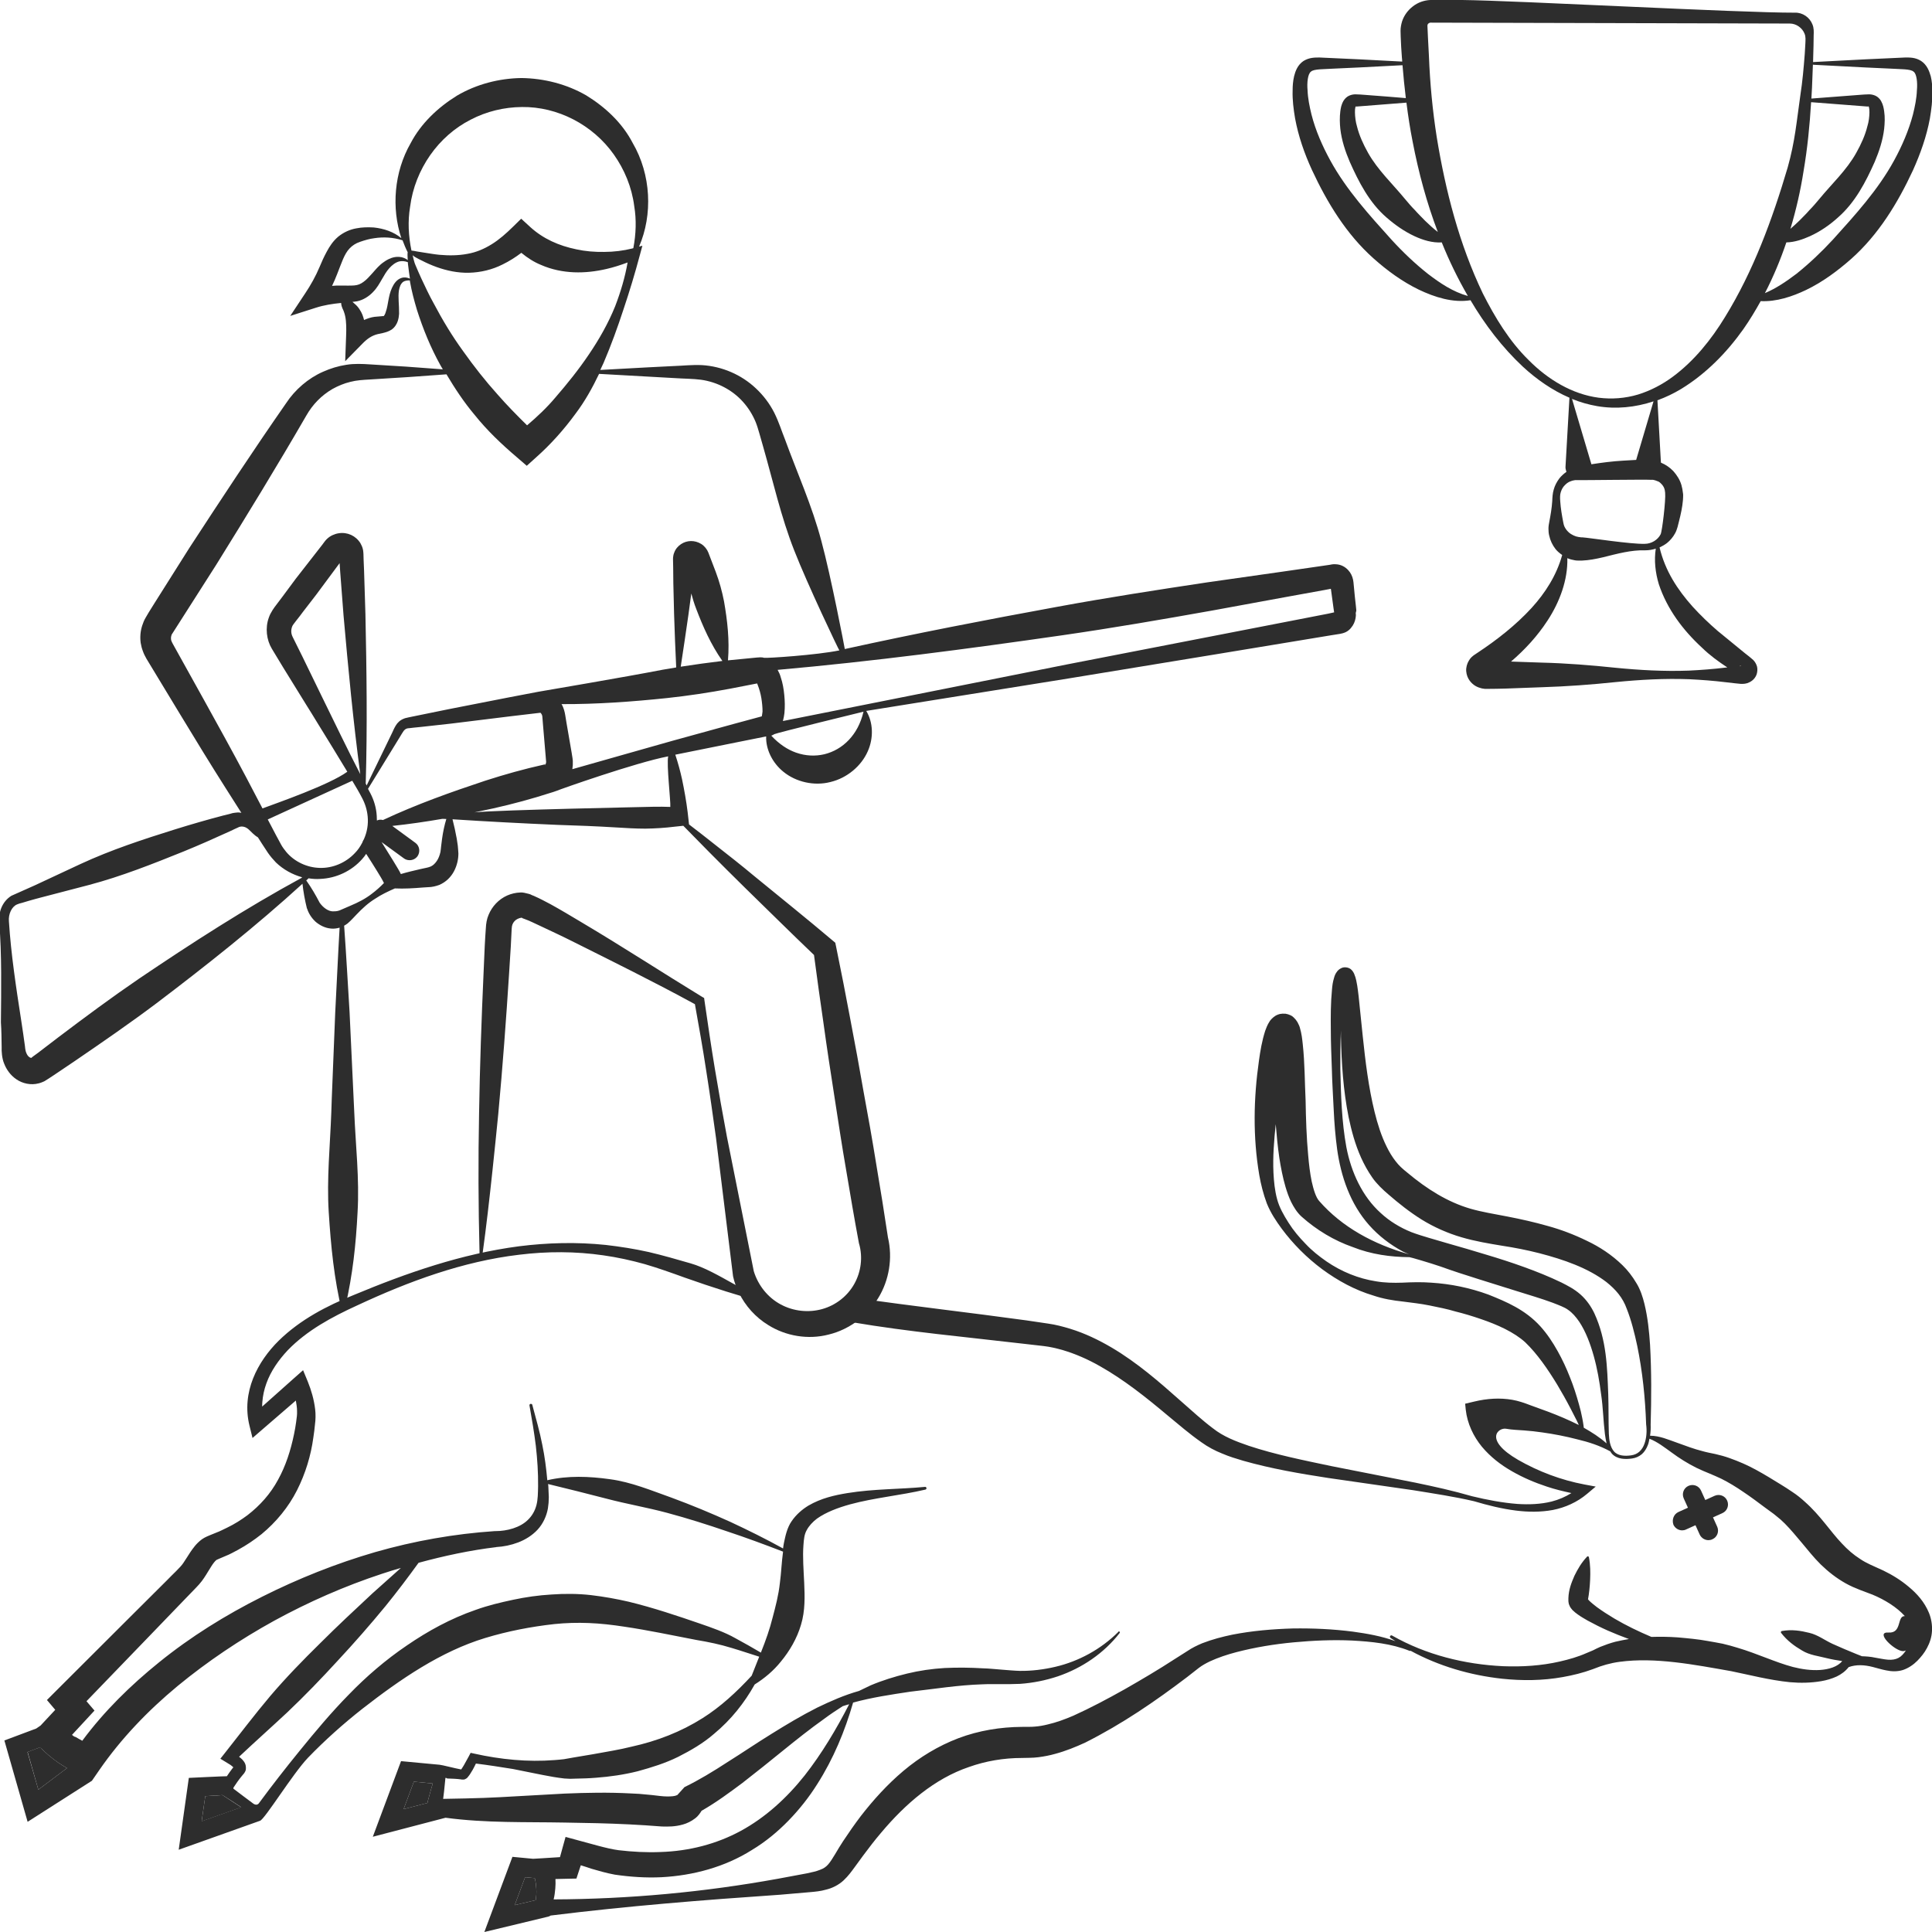 <?xml version="1.0" encoding="utf-8"?>
<!-- Generator: Adobe Illustrator 24.1.2, SVG Export Plug-In . SVG Version: 6.00 Build 0)  -->
<svg version="1.1" id="Layer_1" xmlns="http://www.w3.org/2000/svg" xmlns:xlink="http://www.w3.org/1999/xlink" x="0px" y="0px"
	 viewBox="0 0 128 128" style="enable-background:new 0 0 128 128;" xml:space="preserve">
<style type="text/css">
	.st0{fill:#BC8057;}
	.st1{fill:#2D2D2D;}
	.st2{fill:#EAE4D6;}
	.st3{fill:#66644D;}
	.st4{fill:none;stroke:#2D2D2D;stroke-width:0;stroke-linecap:round;stroke-linejoin:round;}
	.st5{fill:#FCB94C;}
</style>
<g>
	<g>
		<g>
			<path class="st0" d="M30.72,117.28C30.73,117.28,30.72,117.28,30.72,117.28L30.72,117.28L30.72,117.28z"/>
			<path class="st1" d="M34.1,126.22l0.69-1.85l0.64,0.06c0.01,0.04,0.02,0.08,0.03,0.12c0.04,0.19,0.06,0.38,0.07,0.58
				c0.02,0.26,0,0.51-0.04,0.76L34.1,126.22z"/>
			<path class="st1" d="M28.4,119.12c-0.03,0.12-0.06,0.21-0.08,0.33l-1.58,0.41l0.68-1.82l1.25,0.12l-0.11,0.38L28.4,119.12z"/>
			<path class="st1" d="M13.36,120.67L13.6,119l1.14-0.07c0.42,0.27,0.83,0.54,1.24,0.81L13.36,120.67z"/>
			<path class="st0" d="M105.11,105.87c-0.01-0.01-0.01-0.02-0.02-0.02C105.09,105.84,105.09,105.81,105.11,105.87z"/>
			<path class="st1" d="M2.88,115.98c0.11,0.11,0.22,0.2,0.33,0.3c0.22,0.19,0.45,0.36,0.68,0.52c0.18,0.12,0.36,0.23,0.55,0.34
				l-1.9,1.43l-0.71-2.5l0.85-0.32C2.74,115.84,2.81,115.91,2.88,115.98z"/>
			<path class="st1" d="M2.4,114.52l-2.11,0.79l1.54,5.39l4.26-2.72l0.49-0.71c1.43-2.07,3.21-3.93,5.19-5.57
				c1.98-1.63,4.14-3.08,6.41-4.33c2.27-1.24,4.66-2.29,7.12-3.1c0.42-0.14,0.84-0.27,1.26-0.39c-0.63,0.56-1.26,1.12-1.88,1.68
				c-1.17,1.09-2.34,2.18-3.47,3.31c-1.14,1.12-2.26,2.27-3.3,3.49c-1.04,1.23-2.01,2.52-3.01,3.78l-0.3,0.38l0.36,0.22l0.18,0.11
				l0.13,0.08c0.07,0.05,0.14,0.11,0.19,0.16c-0.02,0.03-0.04,0.05-0.06,0.07c-0.13,0.17-0.25,0.34-0.37,0.52
				c-0.06-0.01-2.52,0.11-2.52,0.11l-0.67,4.76l5.39-1.92c0.32-0.11,2.16-3.11,3.17-4.17c1.13-1.17,2.34-2.25,3.61-3.25
				c2.53-1.97,5.2-3.8,8.14-4.69c1.48-0.45,3.04-0.75,4.57-0.92c0.77-0.08,1.53-0.1,2.29-0.07c0.78,0.03,1.56,0.12,2.34,0.24
				c1.57,0.23,3.16,0.57,4.78,0.88c0.83,0.14,1.56,0.29,2.34,0.53c0.61,0.18,1.22,0.39,1.83,0.58c-0.16,0.41-0.33,0.83-0.5,1.26
				c-1,1.08-2.06,2.06-3.25,2.81c-1.44,0.91-3.02,1.52-4.7,1.89c-0.83,0.21-1.69,0.34-2.55,0.5l-1.31,0.22l-0.62,0.11
				c-0.21,0.02-0.42,0.05-0.64,0.06c-1.76,0.14-3.58-0.04-5.32-0.43l-0.23-0.05l-0.12,0.23c-0.1,0.19-0.21,0.39-0.32,0.58
				c-0.06,0.09-0.11,0.19-0.17,0.27c-0.01,0.01-0.01,0.01-0.02,0.02c-0.35-0.06-1.27-0.3-1.42-0.31l-2.56-0.24l-1.87,5.01l4.82-1.26
				c0,0,0,0,0,0c2.68,0.36,5.31,0.27,7.91,0.32c1.43,0.02,2.85,0.05,4.26,0.12l1.05,0.06l1.11,0.08c0.41,0.01,0.86,0.02,1.39-0.13
				c0.26-0.07,0.56-0.21,0.83-0.42c0.17-0.13,0.3-0.31,0.41-0.49c0.98-0.56,1.84-1.2,2.7-1.84c0.92-0.72,1.82-1.43,2.71-2.16
				c0.89-0.72,1.78-1.43,2.71-2.09c0.4-0.3,0.81-0.57,1.23-0.84c0.14-0.05,0.29-0.09,0.43-0.13c-0.86,1.67-1.82,3.28-2.95,4.72
				c-1.19,1.5-2.61,2.79-4.23,3.67c-1.62,0.88-3.44,1.34-5.3,1.4c-0.93,0.04-1.87-0.01-2.8-0.12c-0.39-0.05-0.89-0.17-1.34-0.29
				l-1.4-0.38l-0.77-0.21l-0.2,0.72l-0.17,0.62L36,123.11l-0.68,0.04l-1.37-0.13L32.09,128l4.24-1.02c0.05-0.01,0.1-0.04,0.15-0.07
				c5.06-0.63,10.11-1.03,15.21-1.38l1.97-0.17c0.34-0.03,0.7-0.06,1.08-0.17c0.38-0.09,0.82-0.3,1.15-0.61
				c0.32-0.3,0.53-0.6,0.73-0.87l0.57-0.78c0.38-0.51,0.77-1.02,1.18-1.5c1.62-1.93,3.55-3.59,5.82-4.36c1.12-0.4,2.31-0.6,3.52-0.6
				c0.26-0.01,0.72,0,1.09-0.05c0.38-0.05,0.75-0.12,1.1-0.22c0.71-0.19,1.37-0.46,2-0.75c2.46-1.24,4.63-2.73,6.75-4.34l0.78-0.61
				c0.21-0.16,0.46-0.3,0.73-0.43c0.54-0.25,1.14-0.45,1.75-0.61c1.23-0.32,2.51-0.53,3.79-0.65c1.29-0.12,2.59-0.18,3.88-0.12
				c1.29,0.07,2.6,0.2,3.8,0.68l0,0c0.03,0.01,0.05,0.01,0.08,0c1.86,1.01,3.94,1.62,6.06,1.85c1.33,0.14,2.68,0.13,4.02-0.11
				c0.67-0.12,1.33-0.28,1.98-0.52l0.48-0.18l0.42-0.13c0.29-0.08,0.58-0.14,0.88-0.18c2.37-0.32,4.96,0.19,7.4,0.62
				c1.23,0.25,2.51,0.59,3.89,0.73c0.69,0.06,1.38,0.05,2.08-0.07c0.35-0.06,0.69-0.16,1.02-0.31c0.29-0.14,0.57-0.34,0.79-0.62
				c0.5-0.18,1.04-0.15,1.59-0.01c0.29,0.07,0.58,0.17,0.91,0.23c0.33,0.07,0.72,0.09,1.1-0.03c0.38-0.13,0.7-0.36,0.95-0.61
				c0.25-0.26,0.46-0.51,0.64-0.85c0.18-0.33,0.31-0.72,0.33-1.13c0.02-0.41-0.05-0.82-0.2-1.19c-0.3-0.73-0.8-1.28-1.33-1.72
				c-0.53-0.45-1.1-0.8-1.7-1.09c-0.67-0.31-1.1-0.47-1.54-0.77c-0.44-0.28-0.83-0.62-1.2-1.02c-0.75-0.78-1.42-1.85-2.45-2.76
				c-0.25-0.23-0.52-0.45-0.81-0.64c-0.3-0.21-0.52-0.34-0.79-0.51c-0.52-0.32-1.05-0.65-1.62-0.96c-0.56-0.31-1.16-0.57-1.78-0.79
				c-0.31-0.11-0.63-0.2-0.95-0.27c-0.29-0.06-0.56-0.11-0.84-0.19c-0.56-0.14-1.11-0.35-1.69-0.56c-0.55-0.19-1.14-0.46-1.78-0.46
				c0.04-0.24,0.05-0.49,0.04-0.74l0,0.01c0.05-1.76,0.06-3.52-0.04-5.3c-0.06-0.89-0.15-1.79-0.37-2.7
				c-0.11-0.45-0.27-0.96-0.54-1.39c-0.26-0.44-0.57-0.84-0.92-1.18c-0.71-0.69-1.52-1.22-2.37-1.62c-0.84-0.41-1.71-0.74-2.59-0.98
				c-0.88-0.25-1.77-0.45-2.65-0.62c-0.87-0.17-1.7-0.3-2.46-0.52c-1.51-0.44-2.88-1.3-4.17-2.38c-0.36-0.29-0.56-0.47-0.79-0.77
				c-0.22-0.28-0.42-0.61-0.59-0.96c-0.35-0.7-0.6-1.49-0.8-2.3c-0.4-1.63-0.61-3.34-0.79-5.07l-0.27-2.62
				c-0.03-0.22-0.05-0.45-0.09-0.68c-0.05-0.24-0.06-0.44-0.21-0.8c-0.02-0.04-0.06-0.11-0.11-0.18c-0.04-0.04-0.07-0.08-0.12-0.12
				c-0.07-0.05-0.14-0.08-0.23-0.1c-0.21-0.04-0.33,0.01-0.42,0.06c-0.1,0.05-0.16,0.11-0.21,0.16c-0.17,0.21-0.2,0.34-0.24,0.48
				c-0.08,0.26-0.11,0.49-0.13,0.73c-0.09,0.92-0.09,1.8-0.08,2.69c0,0.88,0.04,1.76,0.07,2.64c0.02,0.88,0.08,1.76,0.12,2.64
				c0.04,0.88,0.11,1.76,0.23,2.65c0.25,1.77,0.85,3.59,2.12,5.02c0.63,0.71,1.4,1.3,2.24,1.75c0.14,0.07,0.27,0.12,0.41,0.18
				c-2.36-0.66-4.46-1.81-5.96-3.53c-0.22-0.24-0.38-0.77-0.5-1.31c-0.11-0.54-0.18-1.13-0.23-1.72c-0.11-1.18-0.15-2.4-0.17-3.62
				c-0.06-1.23-0.05-2.45-0.19-3.75c-0.04-0.34-0.06-0.64-0.2-1.12c-0.02-0.07-0.05-0.13-0.1-0.23c-0.02-0.05-0.04-0.09-0.09-0.16
				l-0.07-0.1c-0.04-0.05-0.09-0.1-0.14-0.15l-0.08-0.07c-0.04-0.03-0.09-0.06-0.14-0.08c-0.11-0.05-0.2-0.08-0.33-0.1
				c-0.12-0.01-0.28,0-0.37,0.02c-0.09,0.02-0.18,0.06-0.26,0.1c-0.24,0.15-0.32,0.27-0.39,0.35c-0.21,0.32-0.24,0.48-0.32,0.67
				c-0.22,0.7-0.32,1.32-0.41,1.96c-0.36,2.52-0.41,5.06,0.02,7.59c0.11,0.63,0.27,1.26,0.5,1.88c0.26,0.64,0.61,1.16,0.99,1.68
				c0.76,1.02,1.66,1.92,2.68,2.68c1.02,0.75,2.16,1.38,3.41,1.75c0.62,0.21,1.27,0.32,1.93,0.39c0.61,0.08,1.18,0.14,1.77,0.26
				c0.58,0.12,1.16,0.23,1.72,0.4c0.57,0.14,1.13,0.31,1.68,0.5c1.09,0.37,2.19,0.86,2.94,1.54c0.8,0.77,1.48,1.76,2.11,2.79
				c0.31,0.52,0.61,1.05,0.89,1.59l0.42,0.82l0.13,0.28c-0.66-0.33-1.34-0.62-2.03-0.88l-1.18-0.43c-0.39-0.15-0.79-0.29-1.2-0.36
				c-0.82-0.14-1.66-0.09-2.53,0.12l-0.59,0.14l0.04,0.4c0.1,0.91,0.51,1.77,1.07,2.45c0.57,0.68,1.26,1.21,2,1.63
				c0.73,0.42,1.51,0.75,2.3,1.01c0.53,0.18,1.08,0.31,1.63,0.43c-0.4,0.25-0.84,0.44-1.31,0.56c-0.72,0.18-1.5,0.21-2.27,0.16
				c-1.01-0.08-2.01-0.27-3-0.51c-1.24-0.36-2.5-0.64-3.76-0.9l-5.58-1.1c-1.85-0.39-3.7-0.76-5.45-1.34
				c-0.88-0.3-1.7-0.62-2.38-1.16c-0.72-0.54-1.41-1.18-2.12-1.8c-1.42-1.26-2.88-2.54-4.59-3.55c-0.85-0.5-1.76-0.94-2.73-1.24
				c-0.49-0.15-0.98-0.28-1.49-0.35l-1.42-0.21c-3.76-0.52-7.53-0.94-11.24-1.48c-1.78,1.04-3.79,1.53-5.36,0.28
				c-1.84-0.38-3.84-2.06-5.66-2.58c-0.9-0.26-1.83-0.53-2.77-0.75c-0.94-0.21-1.9-0.36-2.85-0.47c-1.92-0.2-3.85-0.15-5.75,0.09
				c-3.81,0.5-7.45,1.77-10.95,3.23c-1.76,0.71-3.53,1.62-4.96,3.02c-1.4,1.38-2.49,3.41-1.94,5.64l0.2,0.81l0.67-0.58l2.2-1.9
				c0.04,0.23,0.08,0.47,0.08,0.69c0.01,0.26-0.02,0.43-0.06,0.73c-0.04,0.27-0.08,0.54-0.14,0.81c-0.22,1.07-0.55,2.1-1.06,3.02
				c-0.5,0.93-1.2,1.71-2.03,2.35c-0.42,0.31-0.86,0.59-1.34,0.82c-0.24,0.11-0.47,0.24-0.72,0.33l-0.37,0.15
				c-0.07,0.03-0.39,0.15-0.58,0.29c-0.39,0.29-0.6,0.61-0.78,0.87c-0.18,0.27-0.32,0.51-0.46,0.71c-0.19,0.29-0.7,0.74-1.08,1.14
				l-2.44,2.43l-4.87,4.86l-0.64,0.64l0.55,0.65l-0.97,1.04L2.4,114.52C2.4,114.52,2.4,114.52,2.4,114.52z M35.53,125.13
				c0.02,0.26,0,0.51-0.04,0.76l-1.39,0.33l0.69-1.85l0.64,0.06c0.01,0.04,0.02,0.08,0.03,0.12
				C35.5,124.74,35.52,124.93,35.53,125.13z M28.67,118.16l-0.11,0.38l-0.16,0.58c-0.03,0.12-0.06,0.21-0.08,0.33l-1.58,0.41
				l0.68-1.82L28.67,118.16z M93.38,83.29L93.38,83.29c0.06,0,1.39,0.39,2.06,0.62c0.83,0.3,1.67,0.57,2.5,0.83l2.49,0.78
				c0.82,0.26,1.66,0.5,2.44,0.79c0.38,0.15,0.78,0.29,1.02,0.47c0.28,0.19,0.52,0.47,0.74,0.79c0.43,0.65,0.73,1.45,0.96,2.27
				c0.23,0.82,0.38,1.68,0.49,2.55c0.13,0.87,0.14,1.73,0.25,2.62c0.03,0.2,0.06,0.42,0.11,0.62c-0.46-0.41-0.98-0.74-1.51-1.04
				l-0.02-0.16c-0.02-0.16-0.05-0.31-0.08-0.47c-0.06-0.31-0.13-0.62-0.22-0.92c-0.17-0.61-0.36-1.21-0.6-1.8
				c-0.23-0.59-0.5-1.17-0.82-1.74c-0.32-0.57-0.68-1.12-1.14-1.63c-1-1.1-2.24-1.62-3.44-2.1c-1.23-0.45-2.5-0.71-3.79-0.79
				c-0.64-0.05-1.3-0.03-1.92,0c-0.57,0.02-1.16,0.01-1.74-0.09c-1.16-0.18-2.29-0.64-3.28-1.32c-0.49-0.34-0.97-0.72-1.38-1.16
				c-0.42-0.43-0.81-0.89-1.13-1.4c-0.32-0.5-0.62-1.03-0.76-1.57c-0.15-0.55-0.21-1.15-0.24-1.74c-0.05-1.07,0.04-2.15,0.15-3.22
				c0.06,0.74,0.13,1.49,0.24,2.24c0.1,0.63,0.22,1.27,0.41,1.92c0.1,0.33,0.21,0.66,0.37,0.99c0.16,0.32,0.39,0.71,0.71,0.99
				c0.99,0.88,2.14,1.57,3.37,2C90.85,83.11,92.14,83.28,93.38,83.29z M108.95,95.65c-0.07,0.2-0.18,0.38-0.33,0.52
				c-0.15,0.14-0.34,0.22-0.55,0.25c-0.41,0.06-0.88,0.04-1.14-0.26c-0.26-0.3-0.32-0.75-0.34-1.17c-0.03-0.86-0.01-1.75-0.04-2.63
				c-0.07-1.76-0.1-3.57-0.92-5.35c-0.21-0.44-0.5-0.87-0.91-1.24c-0.43-0.38-0.86-0.59-1.27-0.8c-0.83-0.4-1.66-0.73-2.49-1.03
				c-0.83-0.3-1.67-0.57-2.51-0.82c-0.84-0.26-1.68-0.5-2.52-0.74c-0.82-0.25-1.69-0.47-2.43-0.75c-0.74-0.3-1.44-0.72-2.03-1.27
				c-1.2-1.08-1.95-2.68-2.27-4.36c-0.31-1.68-0.36-3.46-0.4-5.19c0-0.85,0-1.71,0.04-2.55l0,0.4c0.04,1.77,0.15,3.56,0.51,5.36
				c0.19,0.9,0.43,1.8,0.83,2.69c0.2,0.44,0.44,0.88,0.74,1.31c0.29,0.42,0.73,0.83,1.05,1.1c0.69,0.6,1.42,1.18,2.22,1.68
				c0.81,0.5,1.71,0.9,2.63,1.17c0.92,0.27,1.83,0.42,2.68,0.56c0.85,0.13,1.67,0.29,2.49,0.5c1.61,0.42,3.21,0.97,4.44,1.91
				c0.61,0.49,1.08,1.02,1.35,1.78c0.3,0.76,0.51,1.6,0.69,2.44c0.35,1.7,0.53,3.45,0.59,5.19l0,0.01l0,0
				C109.12,94.8,109.09,95.26,108.95,95.65z M30.72,117.28L30.72,117.28L30.72,117.28C30.73,117.28,30.72,117.28,30.72,117.28z
				 M15.98,119.73l-2.62,0.93L13.6,119l1.14-0.07C15.16,119.19,15.57,119.46,15.98,119.73z M27.73,103.54
				c1.69-0.46,3.41-0.83,5.16-1.04l-0.05,0c0.54-0.03,1.01-0.13,1.49-0.31c0.47-0.18,0.93-0.46,1.29-0.85
				c0.36-0.39,0.59-0.9,0.68-1.4c0.04-0.25,0.06-0.5,0.06-0.75l-0.03-0.69c0-0.06-0.01-0.12-0.02-0.18
				c1.33,0.32,2.59,0.64,3.87,0.97c1.32,0.35,2.68,0.58,4.02,0.94c1.34,0.36,2.67,0.78,3.98,1.23c1.24,0.41,2.48,0.87,3.7,1.34
				c-0.1,0.72-0.12,1.41-0.21,2.07c-0.09,0.83-0.29,1.57-0.48,2.29c-0.19,0.77-0.46,1.53-0.78,2.33c-0.55-0.32-1.1-0.64-1.68-0.95
				c-0.72-0.41-1.57-0.7-2.32-0.96c-1.54-0.53-3.11-1.06-4.75-1.46c-0.82-0.19-1.66-0.34-2.51-0.44c-0.87-0.1-1.75-0.1-2.61-0.04
				c-0.86,0.05-1.71,0.17-2.55,0.35c-0.84,0.18-1.65,0.37-2.48,0.67c-1.65,0.57-3.16,1.4-4.56,2.36c-1.4,0.95-2.68,2.05-3.84,3.25
				c-1.17,1.19-2.23,2.46-3.27,3.74c-0.92,1.13-1.81,2.27-2.68,3.45c-0.16,0.23-0.41,0.01-0.41,0.01c-0.43-0.32-0.86-0.64-1.29-0.97
				c0.01-0.02,0-0.05,0.01-0.07c0.17-0.26,0.35-0.52,0.54-0.75l0.1-0.12c0,0,0.16-0.16,0.18-0.34c0.03-0.39-0.15-0.53-0.24-0.65
				c-0.07-0.07-0.14-0.12-0.21-0.18c1.05-0.99,2.13-1.95,3.18-2.93c1.16-1.1,2.27-2.25,3.35-3.43c1.09-1.17,2.15-2.38,3.17-3.62
				C26.31,105.46,27.03,104.51,27.73,103.54z M4.77,114.94l0.88-0.95l0.61-0.66l-0.53-0.62l4.15-4.3l2.39-2.48l0.6-0.62
				c0.11-0.12,0.18-0.18,0.32-0.34c0.13-0.15,0.24-0.29,0.33-0.43c0.19-0.28,0.33-0.54,0.47-0.75c0.13-0.21,0.26-0.37,0.34-0.43
				c-0.05,0.01,0.35-0.16,0.61-0.27c0.29-0.11,0.56-0.27,0.83-0.41c0.55-0.3,1.07-0.65,1.56-1.04c0.97-0.8,1.79-1.8,2.35-2.91
				c0.56-1.11,0.92-2.3,1.08-3.49c0.05-0.3,0.08-0.59,0.11-0.89c0.04-0.27,0.05-0.67,0.01-0.98c-0.08-0.66-0.25-1.24-0.49-1.84
				l-0.31-0.75l-0.6,0.53l-2.11,1.88c0-0.1,0-0.2,0.01-0.29c0.03-0.42,0.12-0.84,0.27-1.25c0.29-0.81,0.81-1.55,1.42-2.2
				c1.26-1.3,2.9-2.19,4.61-2.97c3.41-1.59,6.99-2.91,10.71-3.35c1.86-0.23,3.74-0.23,5.59,0.04c0.92,0.13,1.83,0.33,2.73,0.58
				c0.89,0.26,1.76,0.57,2.67,0.9c3.59,1.27,7.3,2.33,11.07,2.95c3.77,0.64,7.55,0.98,11.3,1.42l1.4,0.16
				c0.43,0.05,0.85,0.15,1.27,0.27c0.84,0.25,1.66,0.61,2.45,1.06c1.58,0.89,3.04,2.05,4.48,3.26c0.73,0.6,1.45,1.23,2.27,1.8
				c0.4,0.29,0.89,0.55,1.35,0.73c0.46,0.2,0.93,0.34,1.4,0.48c1.87,0.53,3.75,0.85,5.63,1.14l5.63,0.81
				c1.35,0.22,2.7,0.42,4.03,0.73c0.91,0.27,1.83,0.5,2.78,0.62c0.8,0.1,1.62,0.11,2.44-0.04c0.82-0.16,1.62-0.52,2.27-1.07
				l0.57-0.48l-0.75-0.14c-1.54-0.29-3.05-0.86-4.39-1.63c-2.31-1.34-1.31-2.16-0.79-2.06c0.39,0.07,0.79,0.08,1.19,0.11
				c0.4,0.03,0.79,0.07,1.19,0.13c0.79,0.11,1.56,0.26,2.33,0.46c0.76,0.18,1.5,0.42,2.19,0.8c0.03,0.05,0.06,0.11,0.11,0.16
				c0.35,0.37,0.89,0.37,1.32,0.31c0.24-0.03,0.47-0.13,0.66-0.29c0.18-0.16,0.31-0.38,0.39-0.59c0.06-0.14,0.08-0.29,0.11-0.43
				c0.54,0.21,0.99,0.57,1.48,0.92c0.5,0.37,1.04,0.71,1.62,1c0.29,0.14,0.59,0.27,0.89,0.39c0.26,0.11,0.52,0.22,0.77,0.34
				c0.5,0.25,0.99,0.55,1.47,0.88c0.48,0.32,0.96,0.68,1.44,1.04c0.23,0.18,0.53,0.37,0.71,0.53c0.21,0.16,0.4,0.33,0.59,0.52
				c0.38,0.38,0.73,0.81,1.12,1.27c0.39,0.46,0.78,0.97,1.26,1.44c0.48,0.47,1.04,0.91,1.65,1.25c0.6,0.34,1.33,0.57,1.78,0.75
				c0.82,0.34,1.62,0.84,2.14,1.42c-0.54-0.02-0.17,1.15-1.08,1.09c-0.93-0.06,0.37,1.19,0.93,1.23c0.08,0.01,0.15-0.02,0.22-0.04
				c-0.14,0.21-0.3,0.39-0.49,0.49c-0.19,0.1-0.42,0.14-0.69,0.12c-0.27-0.02-0.57-0.09-0.88-0.14c-0.27-0.06-0.56-0.08-0.85-0.09
				c-0.13-0.05-0.26-0.1-0.38-0.15c-0.53-0.21-1.05-0.44-1.57-0.67c-0.52-0.24-0.98-0.6-1.54-0.73c-0.56-0.14-1.16-0.24-1.82-0.12
				c-0.04,0.01-0.07,0.05-0.06,0.09c0,0.01,0.01,0.02,0.01,0.03c0.41,0.53,0.88,0.87,1.39,1.17c0.5,0.31,1.11,0.37,1.69,0.52
				c0.32,0.08,0.65,0.13,0.97,0.18c-0.3,0.38-0.89,0.55-1.46,0.59c-0.6,0.04-1.22-0.05-1.81-0.2c-1.19-0.32-2.37-0.89-3.66-1.27
				c-0.32-0.1-0.65-0.19-0.99-0.27c-0.34-0.07-0.66-0.12-0.99-0.18c-0.65-0.12-1.32-0.18-2-0.24c-0.57-0.04-1.15-0.05-1.73-0.03
				c-0.85-0.36-1.68-0.76-2.46-1.22c-0.4-0.24-0.79-0.49-1.16-0.76c-0.18-0.14-0.36-0.28-0.5-0.42c-0.03-0.03-0.06-0.06-0.08-0.09
				c0.07-0.37,0.12-0.84,0.14-1.3c0.02-0.48,0.02-0.97-0.08-1.49c-0.01-0.04-0.04-0.06-0.08-0.06c-0.02,0-0.03,0.01-0.04,0.02
				c-0.37,0.39-0.62,0.82-0.84,1.27c-0.2,0.46-0.38,0.91-0.4,1.48l0,0.12c0.01,0.05-0.02,0.03,0.03,0.27
				c0.1,0.28,0.18,0.31,0.24,0.4c0.13,0.13,0.24,0.21,0.35,0.29c0.22,0.16,0.44,0.28,0.66,0.41c0.44,0.24,0.88,0.46,1.33,0.66
				c0.46,0.2,0.93,0.39,1.4,0.56c-0.3,0.05-0.6,0.11-0.9,0.18c-0.34,0.09-0.68,0.21-1,0.34c-0.16,0.07-0.33,0.15-0.48,0.23
				l-0.43,0.18c-0.56,0.25-1.16,0.42-1.77,0.56c-1.22,0.28-2.49,0.36-3.76,0.31c-2.54-0.12-5.1-0.75-7.35-2.03
				c-0.04-0.03-0.1-0.01-0.13,0.03c-0.03,0.04-0.01,0.1,0.03,0.13c0.11,0.07,0.22,0.14,0.32,0.21c-0.91-0.33-1.87-0.5-2.82-0.63
				c-1.32-0.17-2.65-0.23-3.98-0.21c-1.33,0.04-2.67,0.15-4,0.41c-0.67,0.14-1.33,0.31-2,0.57c-0.33,0.14-0.67,0.3-0.99,0.52
				l-0.82,0.52c-1.09,0.71-2.21,1.37-3.33,2.01c-1.12,0.63-2.29,1.25-3.4,1.75c-0.56,0.24-1.13,0.45-1.7,0.58
				c-0.28,0.07-0.56,0.12-0.83,0.14c-0.29,0.03-0.48,0.01-0.88,0.02c-1.41,0.01-2.85,0.24-4.2,0.75c-1.34,0.51-2.57,1.26-3.64,2.16
				c-1.07,0.9-2,1.93-2.83,3c-0.41,0.54-0.8,1.1-1.17,1.66c-0.37,0.55-0.7,1.21-0.99,1.54c-0.14,0.16-0.29,0.27-0.54,0.36
				c-0.24,0.1-0.53,0.16-0.85,0.23l-1.93,0.36c-4.9,0.89-9.88,1.35-14.87,1.37c0.06-0.24,0.09-0.49,0.11-0.73
				c0.02-0.21,0.02-0.42,0.01-0.62l0.88-0.02l0.51-0.01l0.17-0.52l0.12-0.36c0.24,0.07,0.47,0.15,0.71,0.23
				c0.49,0.14,0.95,0.28,1.54,0.39c1.03,0.15,2.06,0.22,3.1,0.17c2.08-0.11,4.19-0.67,5.98-1.8c0.9-0.54,1.71-1.21,2.43-1.95
				c0.72-0.74,1.36-1.55,1.9-2.41c1.08-1.69,1.84-3.53,2.38-5.41c1.24-0.34,2.52-0.53,3.78-0.72c1.59-0.18,3.18-0.44,4.79-0.49
				c0.4-0.02,0.81-0.01,1.21-0.01c0.4,0,0.85,0,1.28-0.02c0.86-0.06,1.7-0.23,2.51-0.5c1.61-0.55,3.06-1.54,4.09-2.87
				c0.02-0.03,0.02-0.07-0.01-0.09c-0.03-0.02-0.06-0.02-0.08,0.01l0,0.01c-1.15,1.15-2.63,1.95-4.17,2.31
				c-0.77,0.18-1.56,0.28-2.35,0.27c-0.4-0.01-0.77-0.05-1.19-0.08c-0.42-0.03-0.84-0.08-1.26-0.09c-0.84-0.05-1.68-0.06-2.53-0.02
				c-0.84,0.05-1.68,0.17-2.5,0.37c-0.82,0.2-1.63,0.45-2.41,0.78c-0.26,0.12-0.51,0.24-0.77,0.37c-0.96,0.27-1.87,0.67-2.76,1.1
				c-1.05,0.53-2.05,1.13-3.03,1.74c-0.99,0.61-1.94,1.26-2.9,1.86c-0.95,0.62-1.92,1.21-2.87,1.67l-0.47,0.52
				c-0.02,0.02-0.01,0.01-0.02,0.01c-0.02,0-0.05,0.03-0.14,0.05c-0.17,0.04-0.46,0.05-0.76,0.03c-0.3-0.02-0.66-0.08-1.05-0.11
				c-0.37-0.04-0.74-0.07-1.11-0.08c-1.48-0.08-2.94-0.05-4.39,0.01l-4.32,0.24c-1.15,0.07-3.62,0.11-3.73,0.11l0.06-0.49l0.09-0.89
				c0.04-0.04,0.05,0.01,0.13,0.03c0.31,0.01,0.62,0.02,0.91,0.06l0.04,0.01l0.02,0c-0.03,0,0.17,0.01,0.19-0.02
				c0.16-0.07,0.16-0.11,0.2-0.15c0.06-0.07,0.09-0.12,0.13-0.17c0.07-0.11,0.13-0.21,0.19-0.31c0.08-0.14,0.14-0.27,0.21-0.41
				c0.82,0.1,1.63,0.23,2.45,0.36c0.89,0.17,1.77,0.37,2.7,0.53c0.23,0.04,0.47,0.07,0.71,0.1l0.38,0.02l0.34-0.01
				c0.46-0.01,0.92-0.02,1.38-0.06c0.92-0.07,1.84-0.2,2.76-0.43c0.91-0.25,1.82-0.53,2.67-0.95c0.85-0.43,1.68-0.91,2.4-1.54
				c1.11-0.92,2-2.04,2.68-3.26c0.65-0.41,1.24-0.9,1.73-1.51c0.58-0.7,1.07-1.53,1.34-2.45c0.28-0.92,0.25-1.89,0.21-2.77
				c-0.04-0.88-0.11-1.71-0.05-2.5c0.03-0.42,0.06-0.72,0.22-1c0.15-0.28,0.39-0.54,0.68-0.76c0.61-0.43,1.39-0.72,2.18-0.94
				c1.61-0.44,3.33-0.59,5-0.98c0.05-0.01,0.08-0.06,0.07-0.11c-0.01-0.05-0.06-0.08-0.1-0.07c-1.69,0.16-3.4,0.13-5.13,0.41
				c-0.86,0.14-1.75,0.34-2.59,0.83c-0.41,0.25-0.81,0.59-1.11,1.03c-0.31,0.44-0.42,1.01-0.51,1.43c-0.03,0.13-0.04,0.25-0.06,0.38
				c-1.14-0.63-2.31-1.21-3.49-1.76c-1.28-0.58-2.58-1.12-3.91-1.61c-1.33-0.47-2.65-1.03-4.08-1.22c-1.36-0.19-2.78-0.25-4.14,0.07
				c-0.07-0.79-0.17-1.57-0.33-2.34c-0.17-0.89-0.43-1.77-0.66-2.64l0-0.01c-0.01-0.05-0.07-0.08-0.12-0.07
				c-0.05,0.01-0.08,0.06-0.07,0.11c0.16,0.9,0.31,1.78,0.42,2.67c0.1,0.89,0.16,1.78,0.15,2.67c-0.01,0.45-0.01,0.88-0.11,1.26
				c-0.1,0.38-0.29,0.71-0.56,0.97c-0.52,0.52-1.39,0.75-2.15,0.75h-0.02l-0.03,0c-2.68,0.18-5.34,0.65-7.92,1.39
				c-2.58,0.75-5.09,1.75-7.5,2.96c-2.41,1.21-4.72,2.64-6.83,4.35c-1.87,1.51-3.62,3.22-5.08,5.19c-0.15-0.09-0.3-0.16-0.44-0.25
				C4.93,115.07,4.85,115.01,4.77,114.94z M105.1,105.85c-0.01,0-0.01-0.04,0.02,0.02C105.11,105.86,105.1,105.85,105.1,105.85z
				 M1.82,116.08l0.85-0.32c0.07,0.08,0.14,0.15,0.21,0.22c0.11,0.11,0.22,0.2,0.33,0.3c0.22,0.19,0.45,0.36,0.68,0.52
				c0.18,0.12,0.36,0.23,0.55,0.34l-1.9,1.43L1.82,116.08z"/>
			<path class="st1" d="M111.21,100.17l0.62-0.28l-0.28-0.62c-0.14-0.32,0-0.69,0.32-0.83c0.32-0.14,0.69,0,0.83,0.32l0.28,0.62
				l0.62-0.28c0.32-0.14,0.69,0,0.83,0.32c0.14,0.32,0,0.69-0.32,0.83l-0.62,0.28l0.28,0.62c0.14,0.32,0,0.69-0.32,0.83
				c-0.08,0.04-0.17,0.06-0.26,0.06c-0.24,0-0.47-0.14-0.58-0.37l-0.28-0.62l-0.62,0.28c-0.08,0.04-0.17,0.06-0.26,0.06
				c-0.24,0-0.47-0.14-0.58-0.37C110.75,100.68,110.89,100.31,111.21,100.17z"/>
			<path class="st2" d="M125.62,108.82"/>
		</g>
		<path class="st3" d="M50.63,47.42l0.02-0.01C50.72,47.4,50.68,47.4,50.63,47.42z"/>
		<path class="st3" d="M36.14,50.67c0,0,0-0.01,0.01-0.02c-0.02,0.01-0.04,0.03-0.04,0.04C36.1,50.71,36.12,50.7,36.14,50.67z"/>
		<path class="st3" d="M50.05,45.12C50.05,45.12,50.04,45.12,50.05,45.12C50.03,45.1,50.03,45.11,50.05,45.12z"/>
		<path class="st3" d="M22.45,36.8C22.45,36.8,22.45,36.8,22.45,36.8C22.45,36.74,22.45,36.79,22.45,36.8z"/>
		<path class="st3" d="M46.05,37.18C46.07,37.11,46.06,37.06,46.05,37.18L46.05,37.18z"/>
		<line class="st4" x1="34.57" y1="60.83" x2="34.57" y2="60.84"/>
		<path class="st1" d="M89.86,40.45l-0.03-0.31l-0.07-0.63l-0.06-0.63l-0.03-0.31c-0.02-0.2-0.09-0.45-0.23-0.65
			c-0.14-0.2-0.36-0.41-0.69-0.5c-0.15-0.04-0.36-0.05-0.49-0.03l-0.16,0.03l-0.62,0.09l-2.49,0.36L80,38.58
			c-3.32,0.5-6.63,1.01-9.94,1.62c-4.76,0.87-9.35,1.76-14.09,2.8c-0.01-0.09-0.92-4.83-1.55-7.15c-0.61-2.32-1.6-4.51-2.42-6.76
			c-0.23-0.57-0.38-1.09-0.7-1.74c-0.31-0.61-0.72-1.15-1.21-1.61c-0.98-0.93-2.27-1.47-3.58-1.55c-0.68-0.03-1.23,0.04-1.84,0.06
			l-1.79,0.09l-3.11,0.17c0.07-0.15,0.15-0.31,0.22-0.47c0.5-1.17,0.93-2.36,1.32-3.55c0.4-1.19,0.76-2.38,1.09-3.62l0.16-0.59
			l-0.22,0.06c0.91-2.11,0.81-4.76-0.43-6.88c-0.68-1.31-1.8-2.36-3.07-3.14c-1.3-0.75-2.8-1.13-4.29-1.15
			c-1.49,0.02-2.99,0.41-4.28,1.17c-1.26,0.78-2.38,1.84-3.06,3.14c-1.11,1.93-1.28,4.3-0.62,6.3c-0.5-0.42-1.16-0.64-1.83-0.71
			c-0.38-0.02-0.77-0.02-1.16,0.06c-0.4,0.07-0.82,0.25-1.18,0.54c-0.35,0.29-0.59,0.66-0.77,1c-0.19,0.35-0.34,0.68-0.47,1
			c-0.27,0.64-0.59,1.21-0.95,1.75l-1,1.51l1.69-0.54c0.56-0.18,1.1-0.26,1.69-0.32c0,0.01-0.01,0.01-0.01,0.02
			c0.04,0.33,0.15,0.43,0.18,0.55c0.04,0.11,0.07,0.21,0.09,0.31c0.08,0.39,0.08,0.84,0.06,1.33l-0.06,1.65l1.14-1.16
			c0.31-0.32,0.61-0.53,1-0.63l0.37-0.08c0.15-0.04,0.34-0.08,0.56-0.22c0.22-0.15,0.35-0.38,0.41-0.56
			c0.06-0.18,0.08-0.34,0.09-0.49c0.01-0.62-0.08-1.08-0.01-1.55c0.04-0.22,0.11-0.43,0.27-0.56c0.11-0.08,0.27-0.11,0.45-0.1
			c0.01,0.02,0.01,0.04,0.01,0.06c0.11,0.64,0.28,1.28,0.47,1.91c0.4,1.25,0.9,2.48,1.54,3.63c0.06,0.1,0.11,0.2,0.17,0.29
			c-1.62-0.13-3.24-0.24-4.85-0.33c-0.46-0.03-1.02-0.06-1.55,0.03c-0.53,0.08-1.05,0.24-1.54,0.46c-0.98,0.43-1.86,1.19-2.45,2.09
			c-2.2,3.16-4.31,6.37-6.41,9.59l-1.54,2.44l-0.77,1.22l-0.38,0.61l-0.2,0.34c-0.1,0.17-0.17,0.34-0.23,0.53
			c-0.12,0.37-0.15,0.76-0.1,1.14c0.03,0.19,0.08,0.38,0.15,0.56c0.03,0.09,0.07,0.18,0.11,0.26c0.04,0.09,0.1,0.17,0.11,0.21
			l0.75,1.24l1.49,2.46c1,1.65,2,3.29,3.03,4.91l1.03,1.62c-0.08-0.01-0.17-0.03-0.27-0.02c-0.1,0.01-0.21,0.02-0.31,0.04
			l-0.21,0.06l-0.41,0.1c-1.07,0.28-2.14,0.59-3.2,0.92c-2.11,0.66-4.22,1.35-6.25,2.29l-3.02,1.41l-1.57,0.7
			c-0.63,0.4-0.85,1.11-0.8,1.73c0.17,2.21,0.13,4.44,0.11,6.66C0.1,68.29,0.1,68.85,0.11,69.4c-0.01,0.22,0.01,0.71,0.17,1.08
			c0.15,0.38,0.41,0.76,0.81,1.03c0.39,0.27,0.96,0.41,1.49,0.26c0.13-0.03,0.26-0.09,0.37-0.14c0.1-0.06,0.24-0.15,0.27-0.17
			l0.35-0.23l1.38-0.93c1.83-1.25,3.66-2.51,5.43-3.84c3.31-2.51,6.58-5.1,9.66-7.91c0.06,0.55,0.16,1.09,0.29,1.62l0.02,0.04
			c0.1,0.31,0.29,0.61,0.56,0.86c0.27,0.23,0.63,0.42,1.03,0.45c0.19,0.02,0.38-0.01,0.56-0.06c-0.11,1.87-0.19,3.74-0.29,5.61
			l-0.23,5.73l-0.03,0.89c-0.08,2.21-0.31,4.42-0.17,6.63c0.14,2.21,0.35,4.42,0.89,6.62l0.18-0.22c0.01-0.05,0.02-0.1,0.03-0.15
			c0.49-2.15,0.7-4.1,0.81-6.26c0.13-2.21-0.13-4.42-0.22-6.63l-0.31-6.62c-0.12-1.91-0.22-3.82-0.36-5.73
			c0.08-0.04,0.16-0.1,0.23-0.15c0.23-0.2,0.4-0.39,0.59-0.59c0.38-0.4,0.78-0.77,1.24-1.05c0.4-0.27,0.85-0.48,1.3-0.68
			c0.63,0.03,1.24-0.01,1.85-0.06l0.47-0.03l0.11-0.01l0.17-0.03c0.12-0.03,0.24-0.06,0.34-0.1c0.45-0.19,0.78-0.53,0.98-0.91
			c0.2-0.38,0.29-0.79,0.29-1.18c-0.01-0.22-0.03-0.35-0.04-0.51l-0.07-0.47c-0.08-0.43-0.17-0.86-0.28-1.28
			c2.32,0.15,4.63,0.27,6.94,0.37c1.3,0.04,2.6,0.09,3.9,0.17c0.64,0.04,1.3,0.08,1.94,0.08c0.65-0.01,1.3-0.05,1.94-0.13l0.57-0.06
			c0.57,0.58,1.14,1.16,1.71,1.74c0.79,0.79,1.57,1.58,2.37,2.36c1.53,1.49,3.04,2.99,4.58,4.46c0.2,1.54,0.42,3.07,0.64,4.6
			c0.22,1.61,0.47,3.22,0.72,4.83c0.25,1.61,0.49,3.22,0.77,4.82c0.27,1.61,0.54,3.21,0.84,4.81l0.01,0.06l0.01,0.02
			c0.25,0.88,0.13,1.85-0.32,2.65c-0.45,0.81-1.23,1.42-2.13,1.67c-0.9,0.25-1.9,0.15-2.75-0.31c-0.84-0.45-1.49-1.25-1.78-2.2
			l-1.78-8.91c-0.28-1.5-0.55-3-0.8-4.51c-0.25-1.51-0.47-3.01-0.69-4.53l-0.02-0.15l-0.14-0.08c-2.67-1.63-5.29-3.34-7.99-4.94
			c-0.67-0.4-1.35-0.81-2.04-1.19c-0.36-0.19-0.69-0.37-1.1-0.55l-0.15-0.06c-0.04-0.03-0.1-0.05-0.2-0.08
			c-0.19-0.05-0.43-0.11-0.56-0.09c-0.3,0.01-0.6,0.08-0.87,0.2c-0.56,0.25-1,0.72-1.23,1.28c-0.12,0.27-0.17,0.61-0.18,0.86
			l-0.04,0.59c-0.05,0.77-0.07,1.56-0.11,2.34c-0.14,3.12-0.25,6.23-0.3,9.36c-0.06,3.07-0.05,6.14,0.03,9.21v0.16l0.19,0.01
			c0.26-1.87,0.47-3.74,0.67-5.61c0.13-1.24,0.26-2.48,0.38-3.71c0.29-3.12,0.52-6.23,0.72-9.35c0.04-0.78,0.11-1.56,0.14-2.34
			l0.03-0.59c0.01-0.15,0.02-0.2,0.05-0.29c0.06-0.16,0.19-0.3,0.34-0.37c0.08-0.04,0.17-0.07,0.26-0.08l0.03-0.01
			c0.01,0.01,0,0.01,0,0.01c-0.01,0.01-0.01,0.01-0.01,0.01l0.06,0.03l0.11,0.04c0.31,0.11,0.68,0.29,1.02,0.45
			c0.69,0.33,1.4,0.65,2.09,1c2.74,1.37,5.5,2.73,8.19,4.2c0.26,1.45,0.52,2.9,0.74,4.35c0.24,1.51,0.45,3.02,0.66,4.53l1.12,9.09
			v0.01l0.01,0.06c0.08,0.38,0.22,0.73,0.38,1.07c0.43,0.88,1.11,1.64,1.95,2.15c1.16,0.73,2.64,0.98,3.99,0.63
			c0.72-0.17,1.4-0.51,2-0.97c0.52-0.4,0.96-0.89,1.3-1.46c0.72-1.17,0.96-2.65,0.64-4c-0.24-1.61-0.5-3.22-0.77-4.82
			c-0.26-1.61-0.54-3.21-0.84-4.81c-0.28-1.6-0.57-3.21-0.88-4.81c-0.3-1.6-0.61-3.2-0.94-4.8l-0.06-0.29l-0.19-0.16
			c-1.7-1.44-3.45-2.84-5.17-4.25c-0.86-0.72-1.73-1.4-2.61-2.09c-0.57-0.45-1.14-0.9-1.72-1.34l-0.09-0.8
			c-0.09-0.73-0.22-1.46-0.37-2.18c-0.12-0.55-0.27-1.1-0.45-1.64l4.12-0.83l1.9-0.38c-0.03,0.85,0.41,1.75,1.14,2.34
			c0.83,0.68,2.04,0.96,3.12,0.68c1.09-0.26,2.04-1.05,2.47-2.03c0.4-0.89,0.36-1.93-0.1-2.68l13.4-2.15l9.94-1.63l4.97-0.82
			l2.48-0.41l0.63-0.1c0.02-0.01,0.04-0.01,0.13-0.03c0.08-0.02,0.15-0.05,0.22-0.08c0.14-0.07,0.26-0.17,0.34-0.27
			c0.18-0.21,0.27-0.43,0.31-0.66c0.02-0.11,0.03-0.22,0.01-0.33L89.86,40.45z M22.61,18.92c-0.2-0.01-0.41,0-0.61,0.02
			c0.12-0.26,0.24-0.52,0.34-0.79c0.27-0.67,0.46-1.32,0.82-1.69c0.18-0.19,0.4-0.34,0.7-0.44c0.29-0.1,0.62-0.2,0.95-0.24
			c0.6-0.09,1.23-0.06,1.86,0.14c0.1,0.27,0.21,0.54,0.34,0.79c-0.01,0.05-0.01,0.1-0.01,0.1L27,16.93l0.01,0.24
			c0.01,0.02,0.01,0.04,0.01,0.06c-0.16-0.11-0.35-0.2-0.57-0.21c-0.37-0.03-0.73,0.13-1.02,0.34c-0.3,0.2-0.52,0.47-0.74,0.72
			c-0.2,0.22-0.4,0.45-0.6,0.59c-0.2,0.15-0.38,0.22-0.61,0.24C23.24,18.93,22.93,18.92,22.61,18.92z M26.61,18.41
			c-0.33,0.1-0.52,0.4-0.64,0.66c-0.25,0.54-0.25,1.15-0.4,1.56c-0.05,0.22-0.17,0.36-0.17,0.31c0,0-0.28,0.02-0.58,0.05
			c-0.24,0.03-0.47,0.11-0.7,0.21c-0.06-0.24-0.14-0.47-0.29-0.69c-0.09-0.15-0.21-0.28-0.33-0.38c-0.06-0.05-0.11-0.1-0.15-0.13
			c0.1-0.01,0.2-0.02,0.31-0.04c0.4-0.08,0.79-0.33,1.05-0.61c0.27-0.27,0.43-0.57,0.6-0.86c0.15-0.26,0.29-0.51,0.48-0.72
			c0.19-0.21,0.4-0.38,0.66-0.45c0.18-0.04,0.38-0.02,0.57,0.05c0.01,0.1,0.01,0.19,0.03,0.29c0.03,0.27,0.07,0.53,0.11,0.8
			C27,18.39,26.81,18.35,26.61,18.41z M27.17,13.7c0.16-1.26,0.64-2.43,1.33-3.42c0.7-1,1.62-1.81,2.68-2.35
			c1.05-0.55,2.22-0.83,3.4-0.84c2.36-0.03,4.69,1.17,6.09,3.15c0.7,0.99,1.19,2.16,1.35,3.42c0.15,0.9,0.12,1.84-0.06,2.78
			l-0.06,0.02c-0.59,0.15-1.25,0.23-1.87,0.23c-0.63,0.01-1.25-0.04-1.84-0.17c-1.17-0.24-2.2-0.7-3.05-1.47l-0.61-0.56l-0.56,0.55
			c-0.44,0.43-0.89,0.83-1.39,1.14c-0.5,0.31-1.03,0.54-1.62,0.64c-0.58,0.11-1.21,0.12-1.86,0.06c-0.32-0.03-0.64-0.09-0.98-0.14
			l-0.5-0.08c-0.1-0.03-0.24-0.04-0.36-0.06C27.06,15.64,27.01,14.65,27.17,13.7z M28.74,20.11c-0.31-0.55-0.57-1.12-0.84-1.69
			c-0.13-0.29-0.26-0.58-0.38-0.87l-0.05-0.13c-0.05-0.17-0.1-0.34-0.13-0.51c0.05,0.04,0.1,0.09,0.16,0.12
			c0.15,0.09,0.31,0.17,0.46,0.24c0.31,0.16,0.63,0.3,0.96,0.42c0.67,0.24,1.4,0.4,2.16,0.38c0.76-0.02,1.53-0.2,2.22-0.55
			c0.45-0.22,0.86-0.48,1.24-0.77c0.4,0.33,0.83,0.61,1.3,0.8c0.7,0.31,1.46,0.46,2.19,0.49c0.73,0.03,1.46-0.06,2.15-0.22
			c0.48-0.11,0.94-0.26,1.4-0.43c-0.17,0.98-0.46,1.95-0.82,2.89c-0.46,1.14-1.07,2.21-1.75,3.21c-0.68,1.01-1.44,1.95-2.21,2.84
			c-0.57,0.68-1.21,1.28-1.88,1.85c-0.67-0.66-1.33-1.33-1.95-2.04c-0.82-0.91-1.58-1.88-2.29-2.88
			C29.96,22.27,29.32,21.21,28.74,20.11z M20,58.15c-3.75,2.04-7.28,4.32-10.79,6.69c-1.83,1.25-3.61,2.57-5.38,3.91l-1.32,1.01
			L2.18,70c-0.1,0.08-0.06,0.05-0.08,0.07c-0.01,0.01-0.02,0.03-0.1,0c-0.07-0.03-0.16-0.11-0.22-0.23
			c-0.07-0.15-0.1-0.22-0.13-0.55c-0.08-0.55-0.15-1.1-0.24-1.65c-0.34-2.2-0.68-4.4-0.82-6.61c-0.04-0.46,0.18-0.96,0.54-1.11
			c0.06-0.03,0.22-0.08,0.35-0.11l0.4-0.12c0.27-0.08,0.54-0.15,0.8-0.22l3.22-0.84c2.15-0.57,4.21-1.39,6.27-2.22
			c1.03-0.42,2.04-0.87,3.05-1.33l0.38-0.18l0.18-0.08c0.03-0.02,0.06-0.03,0.09-0.04c0.13-0.04,0.31-0.03,0.48,0.08
			c0.15,0.08,0.34,0.33,0.59,0.52c0.04,0.03,0.1,0.07,0.15,0.1l0.26,0.41l0.4,0.61c0.16,0.23,0.34,0.44,0.53,0.64
			c0.49,0.47,1.09,0.8,1.73,0.98c0,0.01-0.01,0.01-0.01,0.01C20,58.13,20,58.14,20,58.15z M18.97,56.45
			c-0.13-0.16-0.26-0.33-0.35-0.5l-0.34-0.63l-0.54-1.03l5.59-2.56h0.01c0.22,0.37,0.45,0.75,0.64,1.12
			c0.21,0.39,0.34,0.81,0.38,1.25c0.05,0.51-0.04,1.03-0.25,1.5c-0.05,0.07-0.08,0.15-0.11,0.23c-0.13,0.25-0.29,0.49-0.49,0.69
			c-0.6,0.64-1.47,1.01-2.33,0.98C20.34,57.48,19.51,57.09,18.97,56.45z M21.3,46.1l-1.26-2.59l-0.64-1.29
			c-0.13-0.25-0.13-0.49-0.04-0.72c0.04-0.13,0.45-0.59,0.71-0.96l0.88-1.14l1.55-2.09l0.04,0.59l0.22,2.87
			c0.31,3.51,0.64,7.02,1.11,10.53l-0.01-0.03C22.98,49.57,22.15,47.83,21.3,46.1z M24.64,59.21c-0.42,0.33-0.91,0.58-1.41,0.79
			l-0.74,0.32c-0.17,0.06-0.31,0.06-0.45,0.06c-0.28-0.01-0.61-0.22-0.86-0.57c-0.26-0.5-0.55-1-0.89-1.48
			c0.05-0.04,0.11-0.09,0.15-0.14c0.26,0.04,0.51,0.06,0.77,0.04c1.07-0.04,2.09-0.53,2.78-1.31c0.1-0.11,0.19-0.23,0.27-0.35
			c0.52,0.8,1.03,1.64,1.1,1.78c0.02,0.06,0.05,0.1,0.08,0.15C25.19,58.76,24.92,59,24.64,59.21z M29.29,55.56l-0.06,0.47
			c-0.02,0.15-0.03,0.33-0.05,0.42c-0.05,0.22-0.13,0.43-0.24,0.59c-0.11,0.16-0.24,0.29-0.37,0.35c-0.03,0.02-0.06,0.03-0.1,0.04
			l-0.05,0.02l-0.11,0.03l-0.46,0.1c-0.43,0.1-0.86,0.2-1.3,0.33c0-0.01,0-0.03-0.01-0.04c-0.1-0.23-0.8-1.34-1.26-2.08l1.48,1.08
			c0.11,0.08,0.24,0.12,0.38,0.12c0.2,0,0.39-0.09,0.52-0.26c0.2-0.29,0.14-0.69-0.14-0.89l-1.53-1.12
			c1.12-0.12,2.22-0.28,3.32-0.47c0.08,0,0.17,0.01,0.26,0.01C29.44,54.69,29.35,55.13,29.29,55.56z M25.37,54.33
			c-0.13-0.04-0.27-0.03-0.4,0.03c0-0.1-0.01-0.2-0.01-0.31c-0.03-0.52-0.18-1.03-0.42-1.49l-0.16-0.3c0-0.01,0.01-0.01,0.01-0.01
			l2.1-3.42c0.08-0.13,0.19-0.32,0.25-0.4c0.07-0.09,0.15-0.15,0.24-0.17c0.02,0,0.04-0.01,0.06-0.01l0.11-0.01l0.25-0.03l0.5-0.05
			l1.99-0.22l3.98-0.49l1.95-0.23c-0.03,0.01,0.02,0.01,0.08,0.13c0.03,0.07,0.03,0.1,0.04,0.23l0.04,0.5l0.17,2l0.02,0.25
			c0.01,0.08,0.02,0.19,0.01,0.19c-0.01,0.04-0.02,0.08-0.03,0.11c-0.03,0.01-0.09,0.03-0.13,0.03c-1.3,0.29-2.59,0.65-3.86,1.06
			C29.87,52.48,27.59,53.29,25.37,54.33z M36.14,50.65c0,0,0,0.01,0,0.02c-0.03,0.03-0.04,0.04-0.04,0.02
			C36.11,50.67,36.12,50.66,36.14,50.65z M44.41,53.46c-0.37-0.01-0.74-0.02-1.12-0.01c-0.64,0.02-10.03,0.2-11.85,0.37
			c0.41-0.09,0.82-0.17,1.23-0.26c1.3-0.29,2.59-0.64,3.86-1.05c0.09-0.03,0.12-0.03,0.36-0.12c0.17-0.08,5.23-1.87,7.38-2.28
			C44.15,50.64,44.44,53.06,44.41,53.46z M50.47,47.46l-1.85,0.5l-4.07,1.12c-2.21,0.63-4.43,1.25-6.63,1.88
			c0.03-0.19,0.04-0.37,0.03-0.56c-0.01-0.16-0.03-0.21-0.04-0.3l-0.04-0.25l-0.34-1.97l-0.08-0.49c-0.03-0.2-0.1-0.5-0.24-0.73
			c0,0-0.01,0-0.01-0.01c2.35,0.01,4.67-0.16,6.98-0.4c1.4-0.15,2.79-0.36,4.18-0.62l1.8-0.35c0.01,0.03,0.03,0.06,0.04,0.1
			c0.1,0.25,0.19,0.56,0.24,0.86c0.05,0.31,0.08,0.62,0.08,0.9C50.5,47.27,50.49,47.39,50.47,47.46z M45.1,44.17
			c0.18-1.14,0.34-2.29,0.51-3.44l0.19-1.41c0.09,0.34,0.2,0.7,0.33,1.03c0.45,1.18,0.96,2.34,1.73,3.44
			C46.93,43.9,46.01,44.03,45.1,44.17z M50.61,43.58c-0.08-0.03-0.17-0.03-0.26-0.03c-0.04,0-0.1,0.01-0.14,0.01h-0.03l-1.95,0.19
			c0.11-1.35-0.04-2.63-0.26-3.9c-0.13-0.67-0.31-1.32-0.55-1.96l-0.49-1.28c-0.08-0.21-0.25-0.43-0.47-0.57
			c-0.44-0.27-0.95-0.25-1.34,0.01c-0.2,0.13-0.37,0.33-0.45,0.56c-0.1,0.23-0.08,0.47-0.08,0.5l0.01,0.51l0.01,1.02l0.05,2.04
			c0.04,1.18,0.08,2.36,0.14,3.54c-0.3,0.05-0.6,0.1-0.89,0.15c-2.41,0.47-7.9,1.4-8.24,1.46l-1.99,0.38l-3.93,0.77l-1.96,0.4
			l-0.49,0.1l-0.24,0.05l-0.13,0.03c-0.06,0.01-0.13,0.03-0.19,0.06c-0.23,0.09-0.41,0.26-0.52,0.45c-0.12,0.2-0.16,0.31-0.24,0.48
			l-1.69,3.49l-0.06-0.13c0.11-3.75,0.06-7.49-0.02-11.23l-0.09-2.88l-0.03-0.72l-0.01-0.36c0-0.03-0.01-0.22-0.04-0.34
			c-0.03-0.13-0.09-0.27-0.16-0.39c-0.31-0.5-0.87-0.75-1.44-0.66c-0.27,0.04-0.56,0.17-0.76,0.36c-0.05,0.04-0.1,0.1-0.14,0.15
			l-0.07,0.09l-0.11,0.15l-1.77,2.27l-0.86,1.16l-0.43,0.57c-0.11,0.14-0.38,0.5-0.49,0.84c-0.25,0.68-0.15,1.48,0.2,2.06l0.75,1.24
			l1.52,2.46c0.26,0.41,0.51,0.82,0.76,1.23c0.66,1.07,1.32,2.14,1.97,3.22c-1.2,0.87-4.6,2.05-5.62,2.43l-1.09-2.08
			c-0.9-1.7-1.83-3.38-2.76-5.06l-1.4-2.52l-0.7-1.26l-0.05-0.1c-0.01-0.03-0.02-0.04-0.03-0.07c-0.02-0.04-0.03-0.1-0.03-0.14
			c-0.01-0.1,0.01-0.19,0.04-0.28l2.96-4.64c2.03-3.27,4.04-6.55,5.96-9.87c0.42-0.74,1-1.34,1.74-1.77
			c0.36-0.2,0.76-0.37,1.18-0.47c0.42-0.11,0.82-0.13,1.33-0.16c1.68-0.1,3.36-0.21,5.04-0.34c0.56,0.94,1.16,1.85,1.86,2.68
			c0.83,1.04,1.79,1.95,2.8,2.81l0.66,0.57l0.62-0.56c0.98-0.87,1.85-1.85,2.61-2.89c0.62-0.82,1.12-1.72,1.56-2.64l3.22,0.18
			l1.79,0.1c0.58,0.04,1.23,0.04,1.75,0.11c1.07,0.15,2.08,0.68,2.78,1.47c0.35,0.39,0.63,0.84,0.83,1.32
			c0.18,0.44,0.33,1.08,0.5,1.64c0.66,2.3,1.18,4.65,2.06,6.88c0.87,2.23,2.96,6.62,2.99,6.62C54.12,43.4,50.77,43.62,50.61,43.58z
			 M56.25,49.01c-0.47,0.5-1.03,0.81-1.63,0.96c-0.6,0.14-1.24,0.12-1.89-0.11c-0.56-0.2-1.11-0.56-1.63-1.12
			c0.07-0.03,0.15-0.06,0.2-0.1c0.13-0.08,5.91-1.49,5.91-1.49C57.02,47.95,56.68,48.55,56.25,49.01z M87.98,40.66l-2.47,0.48
			l-4.94,0.96l-9.88,1.92l-18.82,3.75c0.05-0.19,0.08-0.36,0.1-0.52c0.04-0.42,0.03-0.81-0.01-1.21c-0.04-0.4-0.1-0.78-0.24-1.19
			c-0.04-0.15-0.11-0.31-0.2-0.47c6.32-0.56,12.59-1.39,18.85-2.29c3.33-0.48,6.63-1.05,9.94-1.64l4.96-0.91l2.48-0.45l0.42-0.08
			l0.01,0.04l0.17,1.25l0.04,0.27L87.98,40.66z"/>
	</g>
	<g>
		<path class="st5" d="M115.32,44.11c-0.02,0-0.04,0.01-0.07,0.03C115.38,44.12,115.35,44.11,115.32,44.11z"/>
		<path class="st1" d="M127.28,4.04c-0.39-0.25-0.77-0.23-1.07-0.23l-0.87,0.04l-1.73,0.08l-3.46,0.18c-0.01,0-0.02,0.01-0.03,0.01
			c0.01-0.36,0.02-0.73,0.03-1.09l0.01-0.69c0.01-0.22,0.02-0.48-0.08-0.72c-0.18-0.47-0.66-0.8-1.16-0.78
			c-3.68,0.01-18.38-0.8-22.05-0.84l-1.38,0l-0.73,0c-0.41,0.02-0.82,0.16-1.15,0.42c-0.33,0.25-0.59,0.6-0.72,1
			c-0.06,0.2-0.1,0.41-0.1,0.62c0,0.17,0.01,0.25,0.01,0.38c0.02,0.47,0.04,0.93,0.08,1.4c0.01,0.09,0.02,0.17,0.02,0.26l-2.87-0.15
			l-1.73-0.08l-0.87-0.04c-0.3,0-0.68-0.01-1.07,0.23c-0.39,0.26-0.54,0.68-0.62,1c-0.08,0.34-0.1,0.65-0.1,0.96
			c-0.02,0.62,0.06,1.23,0.16,1.83c0.22,1.2,0.62,2.34,1.12,3.43c1.01,2.17,2.28,4.26,4.09,5.87c0.9,0.8,1.88,1.52,2.99,2.06
			c1.05,0.5,2.26,0.89,3.43,0.7c0,0,0,0.01,0,0.01c0.95,1.61,2.1,3.12,3.47,4.4c0.9,0.83,1.94,1.56,3.08,2.05l-0.26,4.55
			c-0.01,0.1,0.01,0.2,0.04,0.3c0.01,0.02,0.02,0.04,0.02,0.06c-0.18,0.13-0.35,0.28-0.48,0.45c-0.16,0.22-0.29,0.46-0.36,0.72
			c-0.08,0.26-0.09,0.55-0.1,0.77c-0.03,0.47-0.11,0.93-0.2,1.4c-0.02,0.1-0.05,0.26-0.05,0.42c0,0.16,0.01,0.32,0.05,0.47
			c0.07,0.32,0.21,0.62,0.42,0.89c0.12,0.15,0.28,0.28,0.44,0.39c-0.38,1.36-1.12,2.51-2.03,3.51c-1.04,1.13-2.26,2.09-3.54,2.94
			l-0.24,0.16c-0.13,0.09-0.27,0.2-0.38,0.4c-0.11,0.18-0.19,0.44-0.17,0.69c0.04,0.5,0.35,0.82,0.62,0.98
			c0.14,0.08,0.29,0.13,0.42,0.16c0.07,0.01,0.14,0.02,0.2,0.03l0.1,0l0.04,0c0.41,0,0.81-0.01,1.22-0.02l2.43-0.09
			c1.62-0.05,3.25-0.17,4.87-0.34c1.62-0.16,3.25-0.25,4.87-0.19c0.81,0.04,1.62,0.1,2.43,0.2l0.61,0.07l0.3,0.03
			c0.06,0.01,0.3,0.03,0.52-0.04c0.22-0.08,0.47-0.23,0.6-0.55c0.06-0.16,0.08-0.36,0.04-0.54c-0.05-0.18-0.14-0.33-0.25-0.44
			c-0.05-0.05-0.1-0.09-0.15-0.13l-0.06-0.05l-0.11-0.09l-0.23-0.18l-1.81-1.48c-0.59-0.51-1.14-1.04-1.66-1.61
			c-1-1.12-1.82-2.37-2.19-3.92c0.17-0.08,0.33-0.17,0.49-0.29c0.21-0.17,0.4-0.39,0.54-0.65c0.14-0.25,0.21-0.6,0.26-0.8
			c0.12-0.47,0.22-0.93,0.26-1.4c0-0.07,0.01-0.1,0.01-0.19c0-0.09,0.01-0.18-0.01-0.27c-0.02-0.18-0.05-0.36-0.1-0.53
			c-0.1-0.35-0.3-0.66-0.54-0.93c-0.23-0.24-0.51-0.43-0.82-0.56l-0.23-4.13c0.55-0.2,1.07-0.45,1.57-0.75
			c1.65-1.01,3.02-2.41,4.12-3.96c0.42-0.6,0.8-1.23,1.15-1.86c1.04,0.05,2.09-0.3,3.01-0.74c1.1-0.53,2.08-1.26,2.99-2.06
			c1.81-1.61,3.08-3.7,4.09-5.87c0.49-1.09,0.9-2.24,1.12-3.43c0.1-0.6,0.18-1.21,0.16-1.83c0-0.31-0.02-0.62-0.1-0.96
			C127.82,4.71,127.67,4.3,127.28,4.04z M115.32,44.11c0.03,0,0.06,0.02-0.07,0.03C115.28,44.11,115.31,44.11,115.32,44.11z
			 M119.99,6.77l3.76,0.29c0.14-0.14,0.15,0.74-0.03,1.3c-0.15,0.61-0.42,1.2-0.74,1.77c-0.64,1.15-1.63,2.06-2.45,3.06
			c-0.21,0.25-0.42,0.5-0.65,0.73c-0.21,0.25-0.45,0.47-0.68,0.71c-0.19,0.18-0.38,0.36-0.58,0.53c0.38-1.26,0.67-2.54,0.87-3.82
			C119.75,9.82,119.9,8.29,119.99,6.77z M93.59,9.38c0.39,2.03,0.93,4.05,1.67,5.99c-0.3-0.23-0.57-0.48-0.84-0.74
			c-0.23-0.24-0.46-0.46-0.68-0.71c-0.23-0.23-0.44-0.48-0.65-0.73c-0.82-1-1.81-1.92-2.45-3.06c-0.32-0.57-0.59-1.16-0.74-1.77
			c-0.17-0.56-0.17-1.43-0.03-1.3l3.31-0.26C93.29,7.67,93.42,8.53,93.59,9.38z M94.61,18.15c-0.86-0.68-1.66-1.44-2.41-2.26
			c-1.47-1.63-2.99-3.3-4.06-5.25c-0.53-0.97-0.98-1.99-1.25-3.05c-0.13-0.53-0.24-1.07-0.26-1.6c-0.05-0.52,0.02-1.1,0.22-1.24
			c0.18-0.19,0.9-0.16,1.45-0.2l1.73-0.08l2.89-0.15c0.06,0.73,0.13,1.46,0.22,2.18l-1.21-0.1l-1.05-0.08l-0.52-0.04
			c-0.18-0.01-0.33-0.03-0.56-0.03c-0.12,0-0.26,0.02-0.42,0.09c-0.16,0.07-0.29,0.21-0.37,0.34c-0.15,0.26-0.18,0.48-0.21,0.69
			c-0.05,0.4-0.04,0.79,0,1.17c0.09,0.77,0.33,1.49,0.62,2.17c0.6,1.35,1.3,2.71,2.43,3.69c0.56,0.49,1.18,0.93,1.87,1.25
			c0.54,0.25,1.17,0.45,1.8,0.41c0.49,1.22,1.07,2.41,1.73,3.55C96.25,19.33,95.41,18.76,94.61,18.15z M111.07,41
			c0.49,0.7,1.07,1.34,1.69,1.91c0.51,0.5,1.09,0.92,1.68,1.31l-0.12,0.01c-0.81,0.1-1.62,0.16-2.43,0.2
			c-1.62,0.06-3.25-0.03-4.87-0.19c-1.62-0.17-3.25-0.3-4.87-0.34l-2.04-0.07c0.92-0.79,1.75-1.69,2.42-2.72
			c0.8-1.22,1.35-2.69,1.31-4.13c0.16,0.07,0.32,0.11,0.49,0.14c0.08,0.02,0.17,0.02,0.26,0.02l0.13,0l0.09,0
			c0.47-0.02,0.93-0.11,1.4-0.22c0.93-0.23,1.86-0.49,2.79-0.46c0.24,0,0.47-0.04,0.7-0.11c-0.12,0.77-0.03,1.59,0.2,2.35
			C110.17,39.52,110.58,40.3,111.07,41z M110.03,32.02c0.08,0.07,0.14,0.15,0.19,0.24c0.03,0.05,0.04,0.1,0.06,0.15
			c0.01,0.05,0.03,0.1,0.04,0.24c0.05,0.47-0.2,2.57-0.3,2.75c-0.19,0.37-0.61,0.63-1.05,0.63c-0.93,0.03-3.67-0.4-4.14-0.43
			l-0.09,0l-0.05-0.01c-0.03,0-0.06-0.01-0.09-0.01c-0.06-0.01-0.12-0.03-0.18-0.04c-0.12-0.04-0.23-0.09-0.34-0.16
			c-0.11-0.07-0.22-0.17-0.31-0.29c-0.05-0.06-0.08-0.13-0.12-0.2c-0.03-0.07-0.06-0.15-0.08-0.28c-0.09-0.47-0.17-0.93-0.2-1.4
			c-0.02-0.25-0.02-0.43,0.04-0.62c0.06-0.19,0.16-0.36,0.31-0.49c0.17-0.17,0.4-0.26,0.63-0.29c0.66,0.01,4.61-0.05,5.08-0.02
			l0.09,0l0.04,0.01c0.03,0,0.05,0.01,0.08,0.02c0.05,0.01,0.1,0.03,0.14,0.05C109.87,31.89,109.95,31.94,110.03,32.02z
			 M104.15,26.43c0.54,0.22,1.1,0.38,1.68,0.48c1.24,0.21,2.52,0.08,3.72-0.32l-1.15,3.88c-0.29,0.02-0.58,0.03-0.87,0.05
			c-0.7,0.04-1.4,0.13-2.1,0.24c0-0.02,0-0.03-0.01-0.05L104.15,26.43z M114.29,21c-0.92,1.51-2.05,2.91-3.45,3.95
			c-0.7,0.52-1.48,0.93-2.32,1.19c-0.84,0.25-1.73,0.32-2.6,0.21c-1.76-0.23-3.37-1.21-4.63-2.48c-1.29-1.26-2.24-2.83-3.05-4.43
			c-1.56-3.26-2.47-6.79-3.05-10.34c-0.28-1.78-0.45-3.58-0.52-5.39c-0.03-0.45-0.1-2.01-0.1-2.01c0-0.02,0.01-0.04,0.01-0.06
			c0.01-0.04,0.04-0.08,0.08-0.1c0.04-0.03,0.08-0.04,0.12-0.04c0,0,20.12,0.05,23.8,0.06c0.43,0,0.83,0.29,0.98,0.68
			c0.08,0.2,0.06,0.41,0.05,0.64l-0.04,0.69c-0.07,0.91-0.15,1.83-0.29,2.73c-0.26,1.81-0.35,3.04-0.84,4.79
			C117.41,14.58,116.15,17.98,114.29,21z M127,5.98c-0.02,0.54-0.13,1.07-0.26,1.6c-0.28,1.06-0.72,2.08-1.25,3.05
			c-1.07,1.96-2.59,3.62-4.06,5.25c-0.75,0.81-1.55,1.57-2.41,2.26c-0.65,0.49-1.33,0.96-2.09,1.28c0.56-1.08,1.03-2.21,1.42-3.36
			c0.55-0.01,1.09-0.2,1.56-0.41c0.7-0.32,1.32-0.75,1.87-1.25c1.13-0.99,1.83-2.34,2.43-3.69c0.29-0.69,0.53-1.41,0.62-2.17
			c0.04-0.38,0.06-0.77,0-1.17c-0.03-0.2-0.06-0.42-0.21-0.69c-0.08-0.13-0.21-0.27-0.37-0.34c-0.16-0.07-0.3-0.09-0.42-0.09
			c-0.23,0-0.38,0.02-0.56,0.03l-0.52,0.04L121.7,6.4l-1.69,0.13c0.01-0.24,0.03-0.49,0.04-0.73c0.02-0.51,0.04-1.02,0.06-1.53
			c0.01,0.01,0.02,0.02,0.03,0.02l3.46,0.18l1.73,0.08c0.55,0.04,1.26,0.01,1.45,0.2C126.98,4.88,127.05,5.46,127,5.98z"/>
	</g>
</g>
</svg>
